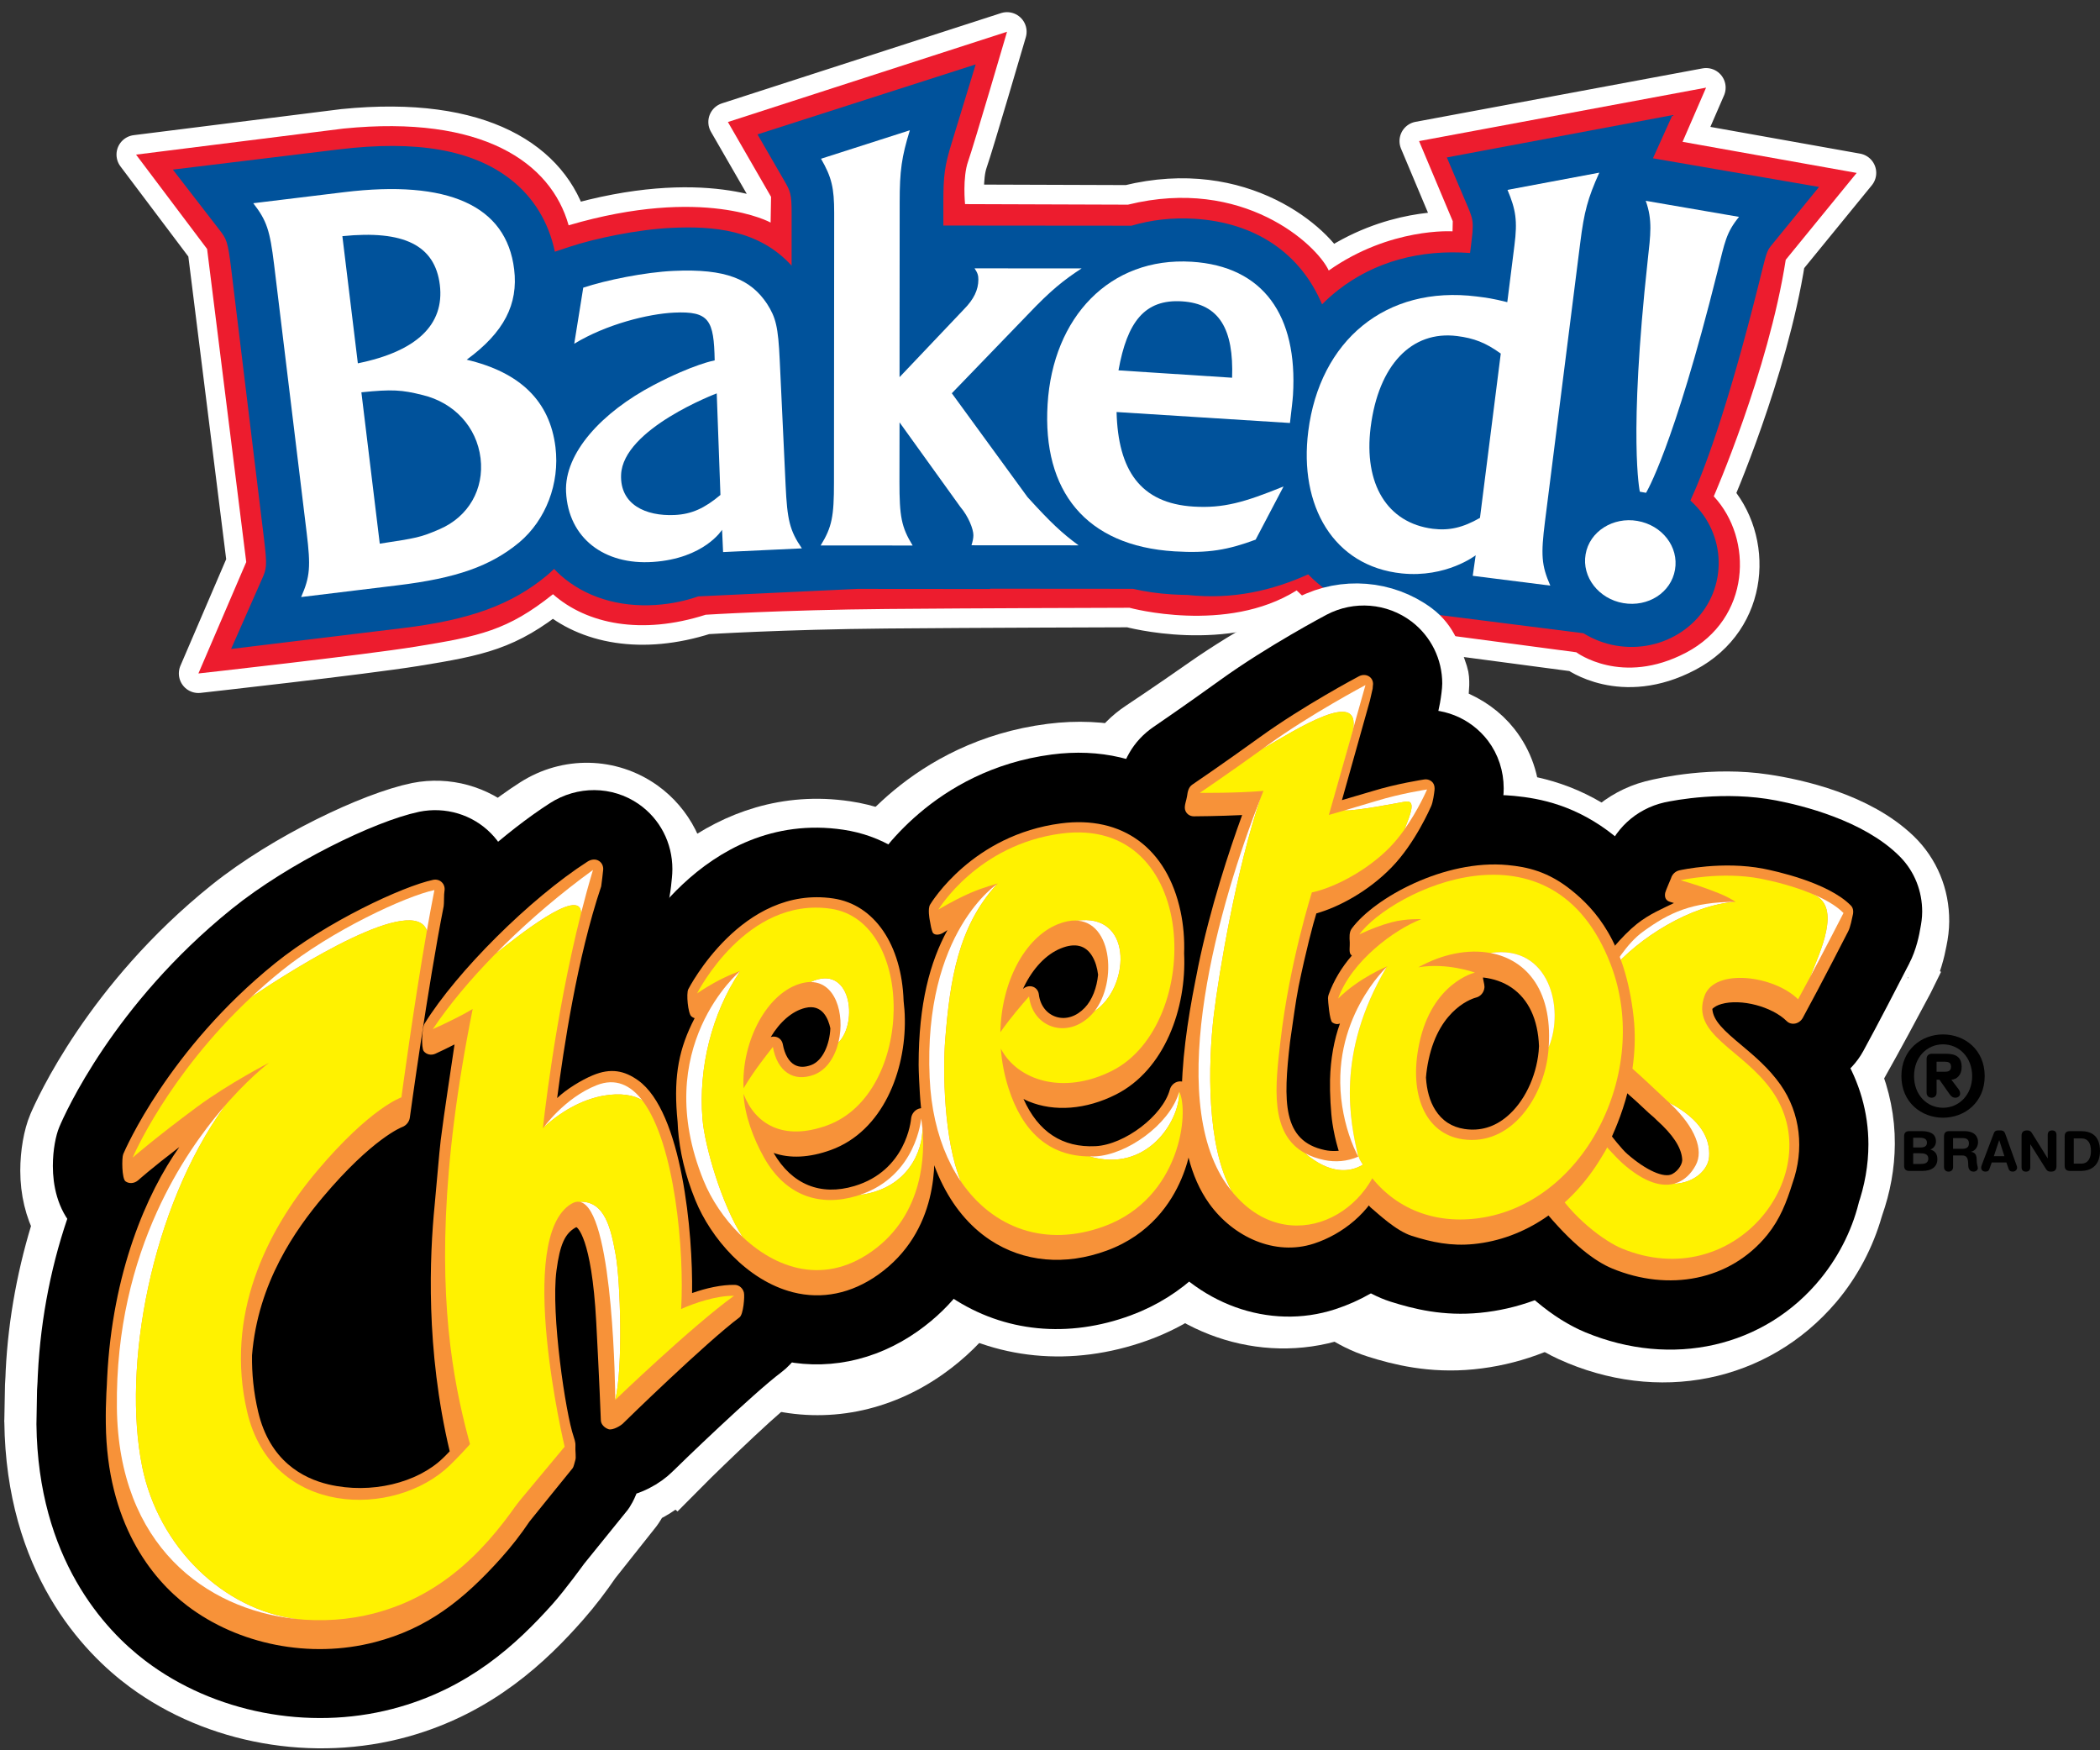 <?xml version="1.0" encoding="utf-8"?>
<!-- Generator: Adobe Illustrator 16.0.0, SVG Export Plug-In . SVG Version: 6.00 Build 0)  -->
<!DOCTYPE svg PUBLIC "-//W3C//DTD SVG 1.1//EN" "http://www.w3.org/Graphics/SVG/1.1/DTD/svg11.dtd">
<svg version="1.1" id="Layer_1" xmlns="http://www.w3.org/2000/svg" xmlns:xlink="http://www.w3.org/1999/xlink" x="0px" y="0px"
	 width="199.087px" height="165.917px" viewBox="48.3 20.772 199.087 165.917" enable-background="new 48.3 20.772 199.087 165.917"
	 xml:space="preserve">
<rect x="48.3" y="20.772" width="199.087" height="165.917" fill="#333333" stroke="none"/>
<g>
	<path fill="#FFFFFF" stroke="#FFFFFF" stroke-width="3.71" stroke-linejoin="round" d="M224.318,37.161l-16.506-2.948
		l2.229-5.135l-27.209,5.067l3.194,7.594l-0.021,0.96c0,0-5.9-0.396-11.736,3.714c-1.141-2.459-8.125-8.938-19.033-6.243
		l-15.447-0.052c0,0-0.253-2.515,0.293-4.059c0.546-1.543,3.688-12.279,3.688-12.279l-26.463,8.556l4.091,7.091l-0.042,2.439
		c0,0-6.295-3.51-19.149,0.26c-1.667-5.945-8.166-10.492-21.346-9.169l-19.662,2.468l6.735,8.942l3.711,29.678l-4.535,10.56
		c0,0,15.635-1.739,20.596-2.542c6.062-0.982,8.726-1.539,13.019-4.97c3.215,2.837,8.397,3.891,14.474,1.946
		c0,0,7.262-0.46,17.175-0.547c8.302-0.076,23.008-0.115,23.008-0.115s9.194,2.527,15.843-1.644
		c5.889,5.794,11.453,4.488,13.672,4.157l12.84,1.706c0,0,4.304,3.246,10.414,0.032c6.119-3.22,6.396-10.754,2.621-14.813
		c0,0,5.162-11.808,6.822-22.421L224.318,37.161z"/>
	<g>
		<path fill="#ED1C2E" d="M80.862,32.959c13.18-1.323,19.68,3.224,21.346,9.169c12.854-3.77,19.149-0.26,19.149-0.26l0.042-2.439
			l-4.091-7.091l26.463-8.556c0,0-3.144,10.736-3.688,12.279c-0.546,1.544-0.293,4.059-0.293,4.059l15.447,0.052
			c10.908-2.695,17.894,3.784,19.033,6.243c5.836-4.11,11.736-3.714,11.736-3.714l0.021-0.96l-3.194-7.594l27.209-5.067
			l-2.229,5.135l16.506,2.948l-6.725,8.235c-1.66,10.614-6.822,22.421-6.822,22.421c3.775,4.059,3.498,11.593-2.621,14.813
			c-6.11,3.214-10.414-0.032-10.414-0.032l-12.84-1.706c-2.219,0.331-7.783,1.637-13.672-4.157
			c-6.647,4.171-15.843,1.644-15.843,1.644s-14.706,0.039-23.008,0.115c-9.913,0.086-17.176,0.547-17.176,0.547
			c-6.075,1.945-11.258,0.891-14.473-1.946c-4.293,3.431-6.957,3.988-13.019,4.97c-4.96,0.803-20.596,2.542-20.596,2.542
			l4.535-10.56l-3.711-29.678l-6.735-8.942L80.862,32.959z"/>
		<g>
			<path fill="#00529B" d="M205.006,35.776l1.846-4.092l-7.688,1.442l-13.699,2.57l1.986,4.674c0.325,0.768,0.471,1.161,0.471,1.841
				c0,0.335-0.029,0.747-0.104,1.311c0,0-0.062,0.53-0.151,1.231c-4.732-0.352-9.031,0.814-12.47,3.483
				c-0.549,0.426-1.071,0.891-1.561,1.383c-2.035-4.806-6.26-7.754-12.119-8.113c-2.098-0.126-4.086,0.11-5.954,0.66
				c-7.468-0.005-16.963-0.015-17.831-0.015c0-0.494,0-2.173,0-2.173c0.002-2.593,0.125-3.487,0.783-5.633l2.283-7.469l-7.437,2.385
				l-13.248,4.25l2.537,4.386c0.578,0.996,0.7,1.271,0.698,3.082c0,0-0.002,2.042-0.002,4.971
				c-3.129-3.435-7.474-3.765-11.403-3.579c-3.237,0.152-7.302,1.015-9.634,1.789l-1.407,0.471c-0.588-2.803-2.015-5.15-4.173-6.839
				c-3.601-2.821-8.931-3.755-16.303-2.86l-15.74,1.915l4.396,5.686c0.686,0.888,0.812,1.049,1.143,3.784l3.093,25.446
				c0.333,2.734,0.251,2.917-0.207,3.951l-2.903,6.572l16.27-1.978c6.364-0.771,10.32-2.215,13.663-4.984
				c0.236-0.201,0.467-0.412,0.69-0.629c0.189,0.201,0.38,0.401,0.593,0.587c2.312,2.06,5.52,3.068,9.041,2.832
				c1.562-0.104,2.882-0.413,4.03-0.812c0.92-0.043,10.652-0.499,15.103-0.711l12.577,0.011l-0.019-0.029
				c1.361,0.001,8.093,0.006,13.554,0.011c1.16,0.271,2.391,0.448,3.688,0.528c0.508,0.031,0.99,0.046,1.462,0.054
				c4.378,0.467,8.075-0.437,11.46-1.95c2.195,2.26,5.097,3.627,8.455,3.974c1.439,0.15,2.742,0.062,3.922-0.131
				c0.847,0.111,8.939,1.133,13.718,1.737c0.936,0.576,1.979,0.983,3.082,1.172c4.551,0.781,8.873-2.132,9.625-6.497
				c0.356-2.062-0.121-4.15-1.341-5.883c-0.358-0.505-0.774-0.962-1.227-1.372c1.121-2.408,3.414-8.239,6.521-20.695
				c0,0.002,0.209-0.85,0.209-0.85c0.528-2.125,0.562-2.174,1.045-2.759l4.422-5.42L205.006,35.776z"/>
			<g>
				<g>
					<path fill="#FFFFFF" d="M82.225,55.21l-1.467-12.053c5.834-0.594,8.782,0.869,9.24,4.624
						C90.451,51.537,87.811,54.076,82.225,55.21z M72.311,40.035c1.29,1.662,1.577,2.593,1.971,5.792l3.091,25.446
						c0.389,3.194,0.324,4.169-0.525,6.092l9.139-1.111c5.58-0.677,8.816-1.811,11.55-4.077c2.515-2.126,3.84-5.583,3.425-9.006
						c-0.531-4.371-3.333-7.103-8.418-8.303c3.543-2.593,4.899-5.258,4.5-8.567c-0.734-6.056-6.271-8.511-16.128-7.313
						L72.311,40.035z M84.303,72.306L82.56,57.958c2.914-0.297,3.822-0.238,5.812,0.26c2.98,0.72,5.125,3.017,5.486,5.988
						c0.354,2.917-1.134,5.542-3.882,6.726C88.147,71.726,87.793,71.769,84.303,72.306z"/>
					<path fill="#FFFFFF" d="M116.249,58.06l0.351,9.627c-1.498,1.258-2.729,1.827-4.341,1.9c-2.748,0.13-5.188-0.99-5.078-3.812
						C107.354,61.408,116.249,58.06,116.249,58.06z M116.851,73.102l7.469-0.351c-1.158-1.696-1.388-2.706-1.541-5.976
						l-0.557-11.845c-0.148-3.212-0.369-4.05-1.209-5.371c-1.544-2.301-3.858-3.345-8.874-3.109
						c-2.689,0.125-6.365,0.865-8.544,1.588l-0.854,5.315c3.023-1.84,7.014-2.835,9.463-2.949c3.346-0.158,3.776,0.714,3.851,4.527
						c0,0-2.011,0.358-5.787,2.34c-4.924,2.581-8.473,6.455-8.304,10.121c0.21,4.402,3.637,6.954,8.229,6.646
						c4.878-0.325,6.563-3.048,6.563-3.048L116.851,73.102z"/>
					<path fill="#FFFFFF" d="M165.107,56.576l-10.771-0.699c0.822-4.587,2.478-6.757,6.006-6.542
						C163.921,49.557,165.266,52.003,165.107,56.576z M170.592,60.866c0.133-1.182,0.252-2.078,0.287-2.644
						c0.461-7.55-2.812-12.223-9.612-12.64c-7.761-0.473-13.155,5.275-13.651,13.502c-0.508,8.23,3.619,13.434,12.029,13.95
						c3.228,0.198,5.064-0.139,7.693-1.11l2.649-5.043c-3.743,1.523-5.72,2.077-8.523,1.91c-5.074-0.311-7.165-3.469-7.309-8.964
						L170.592,60.866z"/>
					<path fill="#FFFFFF" d="M190.578,54.287l-1.972,15.574c-1.625,0.932-2.924,1.223-4.469,1.033
						c-4.33-0.551-6.572-4.25-5.895-9.627c0.743-5.881,3.873-9.188,8.2-8.641C188.043,52.832,189.146,53.251,190.578,54.287z
						 M187.92,75.352l7.354,0.929c-0.842-1.929-0.905-2.903-0.502-6.098l3.338-26.386c0.371-2.968,0.718-4.236,1.808-6.659
						l-8.703,1.632c0.785,1.864,0.961,2.911,0.658,5.264l-0.677,5.379c-1.405-0.35-1.938-0.416-2.887-0.537
						c-8.666-1.092-14.899,4.206-15.981,12.778c-0.898,7.057,2.387,12.8,8.866,13.471c4.224,0.437,7.005-1.719,7.005-1.719
						L187.92,75.352z"/>
					<path fill="#FFFFFF" d="M202.186,77.938c-2.299-0.394-3.942-2.455-3.565-4.625c0.366-2.171,2.608-3.563,4.905-3.164
						c2.354,0.405,3.945,2.455,3.57,4.626C206.725,76.946,204.539,78.344,202.186,77.938z M203.762,67.381
						c0,0-1.102-5.011,0.752-21.987c0.258-2.354,0.467-3.758-0.193-5.587l8.845,1.521c-1.23,1.506-1.342,2.38-2.049,5.204
						c-4.193,16.803-6.767,20.952-6.767,20.952L203.762,67.381z"/>
				</g>
				<path fill="#FFFFFF" d="M133.571,66.449c-0.002,3.269,0.18,4.285,1.251,6.031l-8.721-0.006c1.078-1.747,1.262-2.761,1.262-5.978
					l0.02-25.544c0-2.367-0.236-3.383-1.248-5.133l8.422-2.7c-0.782,2.538-0.965,3.833-0.965,6.824l-0.012,16.578l6.096-6.423
					c0.953-0.96,1.373-1.861,1.376-2.82c0-0.393-0.059-0.619-0.36-1.07l10.15,0.006c-1.73,1.126-2.925,2.085-5.072,4.341
					l-7.235,7.493l7.18,9.846c2.207,2.424,3.227,3.383,4.836,4.569l-10.152-0.006c0.123-0.395,0.181-0.676,0.181-0.958
					c0.002-0.567-0.464-1.771-1.234-2.674l-5.766-8.018L133.571,66.449z"/>
			</g>
		</g>
	</g>
</g>
<g>
	<g>
		<g>
			<g>
				<g>
					<path fill="#FFFFFF" stroke="#FFFFFF" stroke-width="5.162" d="M204.945,97.328l-0.028,0.008
						c-2.894,0.758-5.252,2.885-6.354,5.62l-0.022-0.007l-0.072,0.169c0-0.002-0.053,0.149-0.135,0.346
						c-0.17,0.122-0.4,0.297-0.4,0.297c-1.959,1.619-4.524,4.561-5.658,7.057c-0.852,1.881-1.319,4.099-1.356,6.414
						c-0.029,2.162,0.317,4.312,1.01,6.33c-0.041,0.066-0.1,0.141-0.145,0.207c-0.229,0.361-0.455,0.699-0.732,1.049
						c-0.113,0.099-0.506,0.426-0.506,0.426l-1.334,1.168l-0.066,0.066c-1.08,1.06-2.895,3.36-2.955,6.91l0.021,0.793
						c0.098,2.256,1.16,4.1,2.031,5.241c2.977,3.894,5.887,6.464,8.899,7.838c8.367,3.812,17.549,2.009,23.281-4.745
						c1.783-2.115,3.065-4.578,3.801-7.166c0.017-0.031,0.023-0.066,0.035-0.099l0,0c0,0,0.021-0.069,0.029-0.099
						c0.686-1.944,1.055-3.945,1.065-5.95c0.017-2.237-0.44-4.45-1.301-6.536c0.23-0.307,0.445-0.626,0.635-0.961
						c1.4-2.469,3.314-6.042,4.33-7.956c-0.002,0.007,0.047-0.092,0.047-0.092l-0.004-0.003c0.726-1.353,1.076-2.838,1.23-3.676
						c0.143-0.685,0.217-1.303,0.219-1.886c0.016-2.381-0.902-4.585-2.572-6.202c-3.533-3.396-9.26-4.687-12.33-5.149
						C210.768,96.006,206.217,97.007,204.945,97.328z"/>
					<path fill="#FFFFFF" stroke="#FFFFFF" stroke-width="5.162" d="M106.519,112.118l-0.004,0.007
						c-0.63,1.253-0.977,2.894-0.977,4.612c0,0.48,0.045,0.986,0.114,1.509c-0.762,2.292-1.146,4.623-1.146,7.251l0.103,2.577
						l0.004-0.001c0,0,0.046,0.498,0.055,0.598c0.006,0.105,0.037,0.648,0.037,0.648c0.225,3.007,0.964,6.059,2.188,9.076
						c2.022,4.975,7.07,11.471,14.637,13.397c5.028,1.284,10.246,0.263,14.69-2.876c7.577-5.357,8.706-13.328,8.706-17.602
						c0-0.873-0.046-1.711-0.141-2.567l0.021,0.246c-0.077-1.709-0.288-2.862-0.354-3.175c-0.345-1.705-1.2-3.228-2.377-4.469
						c0.091-0.843,0.143-1.678,0.143-2.5l-0.002-0.485l-0.008-0.093l-0.125-1.797l0.008,0.115
						c-0.349-9.346-5.674-16.143-13.573-17.312C117.131,97.585,109.333,106.553,106.519,112.118z"/>
					<path fill="#FFFFFF" stroke="#FFFFFF" stroke-width="5.162" d="M147.949,91.944c-11.83,1.501-17.479,10.09-18.085,11.065
						c-0.868,1.406-1.305,3.012-1.305,4.78c0,0.724,0.072,1.435,0.225,2.179l0.016,0.078c0,0,0.144,0.572,0.239,0.95
						c-0.933,3.114-1.412,6.505-1.412,10.362v0.069l0.125,2.998c0.54,8.531,4.149,15.354,10.163,19.209
						c5.36,3.435,11.844,4.068,18.251,1.783c5.273-1.882,9.409-5.709,11.632-10.776c1.096-2.492,1.703-5.279,1.703-7.845
						c0,0-0.023-0.68-0.025-0.726c0.004-0.159,0.015-0.562,0.015-0.562c0-2.182-0.423-4.12-1.246-5.761
						c-0.129-0.256-0.312-0.49-0.47-0.73c0.634-2.138,0.955-4.379,0.955-6.696c0,0-0.014-0.646-0.018-0.845
						c0.004-0.14,0.012-0.558,0.012-0.558c0-1.651-0.178-3.282-0.524-4.851C166.053,96.356,157.914,90.679,147.949,91.944z"/>
					<path fill="#FFFFFF" stroke="#FFFFFF" stroke-width="5.162" d="M172.547,79.688c-0.107,0.054-5.576,2.866-10.062,6.013
						c-3.26,2.287-5.992,4.098-6.018,4.112c-2.119,1.408-3.438,3.493-3.947,6.025l-0.028-0.007l-0.026,0.086
						c-0.12,0.457-0.386,1.438-0.386,2.688c0,0.695,0.084,1.386,0.242,2.052c0.436,1.736,1.389,3.275,2.697,4.456
						c-0.604,2.1-1.144,4.147-1.546,6.058l0.027-0.018c-0.023,0.088-0.056,0.162-0.072,0.257l-0.084,0.419
						c0.004-0.018-0.133,0.633-0.133,0.633c-0.606,2.985-1.41,7.448-1.41,11.92c0,5.826,1.373,10.646,4.09,14.32
						c4.498,6.096,12.127,8.727,18.984,6.549c4.957-1.566,9.041-5.077,11.084-9.441c0.09-0.17,0.182-0.35,0.182-0.35l-0.008-0.002
						c0.002-0.006,0.006-0.009,0.01-0.016c0.822-1.659,1.185-3.301,1.396-4.344c-0.004,0.02,0.08-0.394,0.08-0.394l-0.015-0.002
						c0.271-0.962,0.433-1.925,0.433-2.868c0-2.795-1.17-5.271-3.295-6.965c-1.759-1.395-3.949-2.021-6.142-1.879l0.004-0.012
						c-0.006,0.039,0.383-2.351,0.474-2.881c0.014-0.07,0.268-1.162,0.522-2.233c2.15-1.162,4.172-2.632,5.805-4.263
						c2.785-2.789,4.593-6.357,5.24-7.764c-0.01,0.021,0.019-0.035,0.019-0.035c0.504-1.103,0.828-2.404,0.996-3.9l0.053-0.995
						c0-2.002-0.646-3.882-1.867-5.439c-1.014-1.291-2.367-2.217-3.863-2.805c0.002-0.008-1.334-0.457-1.334-0.457
						s0.592-2.52,0.263-3.502c-0.566-1.669-0.945-3.116-2.437-4.225C179.625,78.374,175.732,78.063,172.547,79.688z"/>
					<path fill="#FFFFFF" stroke="#FFFFFF" stroke-width="5.162" d="M99.003,97.105c-1.101,0.704-2.265,1.543-3.464,2.487
						c-2.083-1.812-4.874-2.613-7.649-2.071c-4.229,0.864-12.42,4.742-17.917,9.152c-11.234,9.014-15.917,19.54-16.415,20.711
						c-0.466,1.09-0.755,2.758-0.755,4.35l0,0c0,1.906,0.43,3.613,1.194,5.078c-1.438,4.467-2.348,9.261-2.579,14.013
						c-0.002,0.046-0.017,0.46-0.021,0.544c-0.009,0.178-0.045,0.79-0.045,0.79c-0.002,0.043-0.06,3.241-0.06,3.241l-0.003,0.054
						l0.003,0.051c0.152,13.238,6.856,20.155,10.827,23.085c6.695,4.954,15.958,6.592,24.162,4.311
						c7.393-2.053,12.099-6.584,15.368-10.301c1.063-1.209,2.034-2.488,2.922-3.789c0.062-0.078,3.896-4.91,3.896-4.91l0.027-0.036
						c0.113-0.151,0.386-0.556,0.686-1.16c1.203-0.54,2.292-1.304,3.164-2.207l0.026,0.022c0.886-0.902,7.125-7.03,9.393-8.773
						c2.325-1.786,3.605-4.738,3.609-8.318c0.002-1.146-0.125-2.013-0.195-2.308c-0.598-2.711-2.409-4.92-4.806-6.083
						c-0.977-8.798-3.558-14.817-7.738-17.848c-0.685-0.494-1.402-0.887-2.134-1.228c0.568-2.688,1.18-5.032,1.831-6.978
						c0.391-1.164,0.543-2.905,0.591-3.602l0.007-0.074l-0.003,0.015l0.015-0.501c0.001-2.997-1.426-5.803-3.829-7.513
						C106.098,95.177,102.137,95.1,99.003,97.105z"/>
					<path fill="#FFFFFF" stroke="#FFFFFF" stroke-width="5.162" d="M169.055,105.729c-1.115,1.502-1.707,3.25-1.816,5.18
						c-0.588,1.021-1.106,2.049-1.473,3.078l-0.1,0.281l-0.066,0.364l-0.373,2.05l-0.008,0.514c0,1.357,0.215,2.586,0.529,3.742
						c-0.185,1.148-0.312,2.299-0.342,3.443c0,0.002-0.011,0.665-0.011,0.665c0,1.625,0.138,3.627,0.332,4.87
						c0.744,4.766,2.699,8.955,5.648,12.109c0.006,0.002,0.309,0.326,0.309,0.326l0.705,0.604c1.789,1.562,3.812,3.132,6.344,3.938
						c2.24,0.711,5.289,1.477,9.035,1.106c7.332-0.722,13.908-5.063,18.033-11.911c-0.01,0.023,0.068-0.104,0.068-0.104l0.061-0.102
						l0.953-1.805l-0.039,0.015c0.096-0.166,0.189-0.336,0.283-0.534c0.781-1.734,2.969-6.596,2.969-12.807
						c0-0.928-0.053-1.886-0.156-2.865c-0.842-7.508-3.715-13.137-8.787-17.207c-3.954-3.171-7.756-3.864-10.272-4.106
						C182.205,95.754,172.797,100.686,169.055,105.729z"/>
				</g>
				<g>
					<path stroke="#000000" stroke-width="3.441" d="M206.471,98.51c-2.115,0.478-3.768,2.028-4.389,4.06
						c0.055-0.174,0.115-0.361,0.115-0.361l-0.076,0.183c-0.25,0.582-0.412,0.977-0.525,1.324c-0.393,0.252-0.787,0.525-1.176,0.842
						c-1.783,1.424-4.188,4.143-5.125,6.229c-0.717,1.589-1.084,3.503-1.084,5.509c0,2.521,0.6,5.183,1.815,7.538
						c-0.573,0.537-0.946,1.102-1.336,1.7c-0.313,0.491-0.672,1.048-1.186,1.661c-0.131,0.158-0.584,0.523-0.883,0.769l-1.402,1.215
						c-0.799,0.779-2.078,2.421-2.078,4.933c0,0.189,0.006,0.386,0.019,0.587c0.098,1.528,0.907,2.813,1.559,3.618
						c3.004,3.676,5.801,6.021,8.549,7.158c7.541,3.118,15.521,1.305,20.326-4.621c1.654-2.05,2.812-4.438,3.353-6.916l-0.166,0.588
						c0.62-1.75,0.93-3.534,0.93-5.291c0-2.688-0.76-5.291-2.17-7.611c0.771-0.521,1.436-1.209,1.896-2.053
						c1.396-2.551,3.299-6.236,4.312-8.209l0.053-0.103l-0.041,0.072c0.566-1.046,0.826-2.397,0.902-2.883
						c0.086-0.425,0.146-0.849,0.146-1.263c0-1.498-0.543-2.904-1.58-3.972c-3.031-3.093-8.592-4.438-10.846-4.874
						C211.814,97.454,207.324,98.327,206.471,98.51z"/>
					<path stroke="#000000" stroke-width="3.441" d="M109.205,112.349c-0.382,0.756-0.606,1.866-0.606,3.066
						c0,0.615,0.083,1.246,0.212,1.873c-0.875,2.265-1.277,4.529-1.277,7.168c0,0.729,0.029,1.486,0.089,2.277
						c0.003,0.002,0.045,0.457,0.067,0.724c0.011,0.192,0.036,0.664,0.036,0.664c0.203,2.715,0.875,5.478,1.995,8.226
						c1.756,4.321,6.096,9.956,12.545,11.596c4.104,1.046,8.384,0.197,12.055-2.395c6.339-4.484,7.394-11.156,7.394-15.089
						c0-0.933-0.06-1.675-0.125-2.233c-0.062-1.47-0.245-2.467-0.289-2.683c-0.342-1.688-1.396-3.058-2.789-3.849
						c0.269-1.379,0.406-2.764,0.406-4.104c0-0.108-0.001-0.22-0.002-0.329c0-0.002-0.086-1.254-0.13-1.857
						c-0.286-7.75-4.511-13.351-10.793-14.283C115.965,99.333,109.5,111.765,109.205,112.349z"/>
					<path stroke="#000000" stroke-width="3.441" d="M148.227,93.997c-10.459,1.373-15.396,9.137-15.925,10.018
						c-0.626,1.053-0.81,2.193-0.81,3.168c0,0.631,0.078,1.18,0.161,1.604c0.023,0.1,0.424,1.76,0.453,1.882
						c-1.048,3.196-1.574,6.827-1.574,11.007l0.122,3.047c0.482,7.904,3.61,14.155,8.81,17.601c4.504,2.987,9.99,3.524,15.448,1.513
						c4.46-1.645,7.952-5,9.839-9.447c0.944-2.219,1.457-4.677,1.457-6.904c0-0.25-0.021-0.492-0.029-0.733
						c0.008-0.209,0.019-0.413,0.019-0.642c0-1.359-0.191-3.031-0.906-4.504c-0.32-0.657-0.791-1.197-1.317-1.672
						c0.936-2.404,1.44-5.088,1.44-7.908c0-0.299-0.013-0.599-0.021-0.897c0.006-0.201,0.008-0.399,0.008-0.601
						c0-1.498-0.151-2.975-0.452-4.389C163.136,97.664,156.572,92.9,148.227,93.997z"/>
					<path stroke="#000000" stroke-width="3.441" d="M174.877,80.557c-0.056,0.03-5.51,2.908-9.937,6.105
						c-3.43,2.475-6.287,4.416-6.309,4.432c-1.496,1.024-2.359,2.528-2.614,4.502c0.002-0.007,0.052-0.287,0.052-0.287l-0.024,0.089
						c-0.103,0.391-0.282,1.067-0.282,1.903c0,0.402,0.039,0.844,0.15,1.307c0.454,1.867,1.783,3.315,3.49,3.975
						c-0.805,2.641-1.637,5.691-2.273,8.818c0-0.004-0.085,0.438-0.126,0.658c-0.015,0.055-0.148,0.705-0.148,0.705
						c-0.729,3.701-1.378,7.842-1.378,11.903c0,4.722,0.876,9.33,3.518,13.002c3.678,5.13,9.854,7.368,15.358,5.567
						c4.303-1.397,7.83-4.569,9.42-8.485l-0.321,0.649c0.887-1.5,1.227-3.205,1.442-4.334l0.092-0.44c0,0-0.03,0.106-0.036,0.12
						c0.266-0.828,0.393-1.639,0.393-2.412c0-1.807-0.699-3.393-2.021-4.477c-1.717-1.405-4.047-1.584-6.077-0.467l-1.246,0.818
						c-0.213,0.152-0.576,0.406-0.884,0.602c-0.012-0.197-0.024-0.399-0.024-0.66c0-0.926,0.098-2.271,0.301-4.016
						c0.01-0.078,0.029-0.227,0.031-0.244c0.014-0.092,0.221-1.504,0.221-1.504s0.506-3.184,0.515-3.223
						c0.348-1.662,0.684-3.102,0.956-4.198c2.398-1.108,4.734-2.724,6.574-4.618c2.459-2.529,4.09-5.845,4.674-7.155l0.027-0.059
						c0.428-0.962,0.623-2.149,0.711-2.976c0.021-0.218,0.033-0.438,0.033-0.656c0-1.282-0.4-2.501-1.15-3.49
						c-1.276-1.665-3.354-2.493-5.436-2.166c-0.035,0.004-0.06,0.009-0.113,0.018c0.101-0.351,0.392-1.394,0.392-1.394
						c0.01-0.047,0.223-0.945,0.291-1.346c0.1-0.553,0.19-1.275,0.19-1.562c0-1.754-0.805-3.417-2.229-4.505
						C179.295,79.704,176.869,79.51,174.877,80.557z"/>
					<path stroke="#000000" stroke-width="3.441" d="M101.366,98.348c-2.039,1.31-4.23,3.036-6.376,4.939
						c-0.273-0.867-0.724-1.67-1.379-2.325c-1.34-1.357-3.299-1.947-5.217-1.56c-3.907,0.826-11.842,4.666-17.053,8.873
						c-10.893,8.795-15.362,18.873-15.834,19.994c-0.214,0.502-0.476,1.666-0.476,3.02c0,1.568,0.368,3.381,1.579,4.701
						c-1.687,4.667-2.748,9.861-3.005,15.183c0,0.009-0.025,0.567-0.025,0.567l0.009-0.092l-0.056,0.938
						c0,0.018-0.058,3.191-0.058,3.191c0.141,12.066,6.114,18.377,9.662,21.062c6.039,4.574,14.443,6.203,21.932,4.254
						c6.756-1.756,11.029-5.736,14.319-9.406c1.146-1.278,2.932-3.746,2.932-3.746l4.131-5.104c0,0,0.498-0.649,0.856-1.905
						c1.664-0.354,3.089-1.334,3.831-2.205l-0.246,0.27c0.662-0.662,7.639-7.415,10.414-9.498l0,0
						c1.989-1.49,2.346-4.068,2.346-5.73c0-0.918-0.108-1.556-0.113-1.572c-0.543-2.408-2.561-4.178-4.976-4.444
						c-0.46-6.101-2-15.004-6.969-18.545c-1.543-1.095-3.05-1.573-4.444-1.711c0.802-4.419,1.712-8.166,2.725-11.173
						c0.308-0.906,0.437-2.82,0.438-2.838c0.007-0.108,0.01-0.221,0.01-0.331c0-1.935-0.905-3.677-2.456-4.755
						C105.934,97.063,103.389,97.049,101.366,98.348z"/>
					<path stroke="#000000" stroke-width="3.441" d="M172.545,105.862c-1.01,1.359-1.178,2.759-1.178,3.728
						c0,0.167,0.01,0.288,0.016,0.427c-0.701,1.076-1.293,2.215-1.709,3.391c0-0.002,0-0.002,0,0c0,0.023-0.34,1.875-0.34,1.875
						c-0.004,0.057-0.004,0.115-0.004,0.171c0,1.157,0.147,2.481,0.61,3.684c-0.237,1.234-0.385,2.522-0.42,3.833
						c-0.004,0.186-0.008,0.381-0.008,0.586c0,1.456,0.119,3.329,0.295,4.444c0.65,4.17,2.33,7.803,4.857,10.504l0.178,0.187
						l0.572,0.494c1.457,1.269,3.182,2.674,5.235,3.328c2.093,0.663,4.646,1.295,7.812,0.983
						c6.373-0.627,12.117-4.449,15.758-10.487c-0.012,0.02,0.08-0.137,0.08-0.137l0.93-1.753c-0.002,0.006,0.142-0.306,0.142-0.306
						c0.826-1.845,3.352-7.453,2.598-14.226l0,0c-0.75-6.71-3.262-11.692-7.68-15.239c-3.256-2.613-6.31-3.203-8.609-3.425
						C184.277,97.221,175.812,101.463,172.545,105.862z"/>
				</g>
			</g>
		</g>
	</g>
</g>
<g>
	<g>
		<g>
			<g>
				<g>
					<path d="M228.815,128.493c0-0.383,0.196-0.502,0.505-0.502h1.14c0.631,0,1.375,0.14,1.375,0.974
						c0,0.318-0.169,0.623-0.521,0.765v0.011c0.393,0.104,0.655,0.385,0.655,0.905c0,0.791-0.642,1.114-1.386,1.114h-1.263
						c-0.309,0-0.505-0.12-0.505-0.503V128.493z M229.676,131.101h0.723c0.336,0,0.712-0.068,0.712-0.504
						c0-0.453-0.4-0.512-0.813-0.512h-0.62L229.676,131.101L229.676,131.101z M229.676,129.539h0.707c0.402,0,0.6-0.162,0.6-0.459
						c0-0.358-0.309-0.46-0.629-0.46h-0.678V129.539L229.676,129.539z"/>
					<path d="M232.599,128.493c0-0.383,0.198-0.502,0.503-0.502h1.425c1.022,0,1.298,0.56,1.298,1.047
						c0,0.406-0.243,0.811-0.651,0.904v0.013c0.438,0.062,0.521,0.382,0.521,0.764c0,0.435,0.111,0.599,0.111,0.776
						c0,0.197-0.2,0.334-0.404,0.334c-0.468,0-0.507-0.455-0.507-0.605c0-0.662-0.116-0.93-0.592-0.93h-0.845v1.105
						c0,0.257-0.166,0.43-0.433,0.43c-0.256,0-0.427-0.173-0.427-0.43L232.599,128.493L232.599,128.493z M233.457,129.665h0.86
						c0.321,0,0.644-0.082,0.644-0.507c0-0.402-0.247-0.509-0.618-0.509h-0.886V129.665z"/>
					<path d="M237.323,128.185c0.065-0.193,0.204-0.264,0.411-0.264h0.208c0.194,0,0.367,0.049,0.458,0.314l1.037,2.885
						c0.035,0.084,0.09,0.236,0.09,0.329c0,0.211-0.184,0.378-0.407,0.378c-0.188,0-0.323-0.068-0.39-0.235l-0.219-0.63h-1.386
						l-0.229,0.63c-0.052,0.167-0.173,0.235-0.376,0.235c-0.235,0-0.398-0.149-0.398-0.378c0-0.093,0.054-0.245,0.087-0.329
						L237.323,128.185z M237.838,128.854h-0.011l-0.506,1.512h1.003L237.838,128.854z"/>
					<path d="M239.951,128.425c0-0.355,0.174-0.504,0.541-0.504c0.182,0,0.341,0.07,0.426,0.227l1.508,2.422h0.005v-2.232
						c0-0.279,0.157-0.416,0.415-0.416c0.26,0,0.414,0.137,0.414,0.416v2.957c0,0.342-0.146,0.534-0.506,0.534
						c-0.273,0-0.356-0.06-0.477-0.229l-1.486-2.355h-0.013v2.17c0,0.277-0.159,0.415-0.416,0.415c-0.252,0-0.411-0.138-0.411-0.415
						V128.425z"/>
					<path d="M244.037,128.493c0-0.383,0.198-0.502,0.511-0.502h1.041c0.939,0,1.798,0.408,1.798,1.883
						c0,1.195-0.664,1.886-1.811,1.886h-1.028c-0.312,0-0.511-0.12-0.511-0.503V128.493z M244.898,131.069h0.723
						c0.688,0,0.908-0.613,0.908-1.195c0-0.742-0.28-1.193-0.911-1.193h-0.72V131.069z"/>
					<path d="M229.758,122.771c0-1.781,1.213-3.008,2.748-3.008c1.516,0,2.761,1.227,2.761,3.008c0,1.778-1.245,3.004-2.761,3.004
						C230.971,125.774,229.758,124.549,229.758,122.771z M228.559,122.771c0,2.504,1.908,3.947,3.947,3.947
						c2.047,0,3.95-1.443,3.95-3.947c0-2.502-1.903-3.948-3.95-3.948C230.467,118.822,228.559,120.269,228.559,122.771z
						 M230.948,124.34c0,0.325,0.219,0.482,0.479,0.482c0.256,0,0.468-0.157,0.468-0.482v-1.224h0.27l0.963,1.371
						c0.17,0.242,0.327,0.336,0.544,0.336c0.268,0,0.453-0.188,0.453-0.368c0-0.134-0.02-0.261-0.132-0.419l-0.695-0.919
						c0.493-0.031,0.974-0.418,0.974-1.195c0-0.981-0.575-1.267-1.517-1.267h-1.326c-0.246,0-0.479,0.158-0.479,0.472
						L230.948,124.34L230.948,124.34z M231.894,121.411h0.807c0.299,0,0.564,0.081,0.564,0.469c0,0.398-0.267,0.48-0.564,0.48
						h-0.807V121.411z"/>
				</g>
			</g>
		</g>
	</g>
</g>
<g>
	<g>
		<g>
			<path fill="#F79239" d="M202.522,124.362c1.278,1.097,1.945,1.822,2.557,2.311l0.307,0.296c1.495,1.345,2.279,2.525,2.385,3.607
				c0.088,0.45-0.321,1.157-0.94,1.483c-0.772,0.405-2.456-0.336-4.239-1.887c-0.569-0.488-1.483-1.686-2.09-2.457
				c-0.312-0.392-0.782-0.663-1.146-0.337c-0.332,0.298-1.04,1.408-2.254,2.853c-0.722,0.865-1.649,1.688-2.476,2.438
				c-0.93,0.848-0.659,1.484-0.604,1.716c0.017,0.228,0.321,0.697,0.473,0.877c2.841,3.487,5.044,5.085,6.646,5.749
				c5.345,2.213,11.175,1.166,14.71-3.193c1.206-1.5,1.81-3.066,2.385-4.899c1.128-3.176,0.768-6.616-1.144-9.338
				c-1.097-1.552-2.465-2.707-3.68-3.726c-1.673-1.395-2.699-2.32-2.778-3.451c0.197-0.197,0.483-0.352,0.86-0.461
				c1.852-0.534,4.798,0.236,6.197,1.623c0.205,0.203,0.506,0.285,0.803,0.225c0.299-0.061,0.561-0.259,0.715-0.534
				c1.715-3.135,4.28-8.155,4.308-8.206c0.209-0.39,0.389-1.344,0.392-1.357c0.114-0.395,0.137-0.807-0.138-1.084
				c-2.168-2.215-7.285-3.297-8.284-3.493c-3.879-0.752-7.813,0.118-7.979,0.154c-0.377,0.085-0.682,0.38-0.788,0.748
				c-0.01,0.053-0.512,1.174-0.555,1.385c-0.08,0.442,0.067,0.746,0.477,0.86c0.008,0,0.144,0.04,0.354,0.106
				c-1.02,0.5-2.342,1.042-3.527,1.992c-1.341,1.07-3.196,3.236-3.734,4.436C198.448,115.644,198.987,121.537,202.522,124.362z"/>
			<path fill="#F79239" d="M136.562,126.519c-0.093-0.471-0.517-0.766-0.991-0.695c-0.473,0.066-0.853,0.488-0.895,0.98
				c-0.019,0.199-0.473,4.928-5.378,6.391c-3.215,0.962-5.929-0.153-7.659-3.139c1.526,0.538,3.373,0.467,5.427-0.277
				c4.956-1.795,7.098-7.53,7.016-12.42c-0.006-0.586-0.051-1.15-0.116-1.697c-0.177-5.346-2.771-9.152-6.668-9.727
				c-8.654-1.285-13.698,8.51-13.747,8.607c-0.206,0.409-0.026,2.286,0.286,2.566c0.095,0.084,0.202,0.141,0.317,0.175
				c-1.484,2.858-1.963,5.385-1.68,9.103c0.015,0.246,0.039,0.494,0.066,0.745c0.01,0.218,0.021,0.437,0.036,0.663
				c0.154,2.048,0.653,4.305,1.647,6.741c1.439,3.537,4.86,7.608,9.252,8.728c2.747,0.698,5.535,0.131,8.062-1.656
				c5.798-4.102,5.5-10.856,5.233-13.01C136.73,127.416,136.583,126.624,136.562,126.519z M124.645,116.308L124.645,116.308
				c1.624-0.392,2.187,1.041,2.376,1.937c-0.069,1.522-0.708,3.058-1.809,3.478c-0.613,0.229-1.144,0.226-1.58-0.017
				c-0.553-0.304-0.948-1.001-1.12-1.955c-0.069-0.364-0.334-0.64-0.688-0.705c-0.152-0.03-0.308-0.019-0.456,0.029
				C122.227,117.651,123.375,116.615,124.645,116.308z M160.946,123.747c-0.169-0.344-0.535-0.53-0.925-0.458
				c-0.383,0.065-0.711,0.372-0.817,0.767c-0.668,2.465-4.285,5.219-7.036,5.359c-3.146,0.156-5.44-1.346-6.839-4.479
				c0.157,0.084,0.316,0.164,0.479,0.23c2.445,1.018,5.461,0.78,8.284-0.646c4.61-2.326,6.714-8.166,6.466-13.377
				c0.049-1.367-0.07-2.716-0.337-3.979c-1.279-5.992-5.521-9.109-11.347-8.344c-8.351,1.094-12.242,7.438-12.402,7.705
				c-0.229,0.388-0.045,1.369-0.041,1.395c0.115,0.669,0.156,0.879,0.271,1.199c0.115,0.307,0.597,0.314,0.972,0.095
				c0.167-0.099,0.287-0.188,0.445-0.278c-1.658,3.029-2.73,6.982-2.73,12.758c0,0.639,0.07,1.985,0.117,2.75
				c0.377,6.182,2.701,11.238,6.652,13.86c3.179,2.108,7.122,2.466,11.094,1c4.082-1.505,6.091-4.526,7.048-6.788
				c0.9-2.111,1.177-4.224,1.044-5.758C161.424,125.469,161.266,124.397,160.946,123.747z M145.352,114.353
				c0.876-1.808,2.12-3.117,3.504-3.681c1.366-0.56,2.379-0.304,3.002,0.755c0.292,0.491,0.468,1.096,0.544,1.739
				c-0.115,1.206-0.548,2.384-1.258,3.125c-0.785,0.824-1.76,1.147-2.67,0.881c-0.918-0.267-1.564-1.086-1.687-2.14
				c-0.043-0.368-0.286-0.657-0.625-0.748c-0.304-0.078-0.636,0.009-0.877,0.23C145.308,114.46,145.329,114.406,145.352,114.353z
				 M180.342,129.312c0.37-1.181,0.104-2.121-0.743-1.654c-0.68,0.371-2.291,1.799-3.691,2.091c-0.665,0.134-1.32,0.183-2.013,0.035
				c-4.031-0.854-3.949-4.603-3.299-10.228l0.045-0.32c0.266-1.786,0.46-3.362,0.774-4.983c0.665-3.22,1.376-5.958,1.68-6.901
				c2.115-0.596,4.915-2.082,7.13-4.361c2.236-2.294,3.687-5.659,3.752-5.8c0.181-0.399,0.287-1.226,0.32-1.522
				c0.024-0.249-0.004-0.501-0.15-0.693c-0.192-0.249-0.508-0.371-0.833-0.319c-0.104,0.015-2.584,0.391-4.938,1.115
				c0,0-1.546,0.455-2.854,0.842c0.917-3.25,2.651-9.437,2.651-9.437c0.006-0.025,0.258-1.125,0.258-1.125
				c0.012-0.024,0.014-0.251,0.021-0.275c0.065-0.332-0.05-0.655-0.306-0.849c-0.28-0.212-0.669-0.233-1.005-0.058
				c-0.215,0.111-5.29,2.811-9.351,5.74c-3.465,2.503-6.426,4.517-6.455,4.534c-0.347,0.238-0.438,0.628-0.498,1.095
				c-0.045,0.361-0.283,0.893-0.193,1.267c0.092,0.379,0.421,0.639,0.826,0.644c0.115,0.001,2.402-0.014,4.59-0.12
				c-1.201,3.292-3.033,8.819-4.171,14.366c-0.046,0.217-0.087,0.437-0.126,0.655c-0.047,0.222-0.092,0.449-0.135,0.671
				c-1.523,7.692-2.353,16.034,1.313,21.141c2.269,3.162,6.233,4.992,9.917,3.789c2.726-0.885,5.325-2.979,6.437-5.702
				C179.947,131.842,180.141,129.949,180.342,129.312z M118.414,145.636c-3.232,2.426-10.883,9.887-10.953,9.965
				c-0.271,0.321-1.088,0.76-1.456,0.646c-0.371-0.115-0.739-0.454-0.743-0.86c0.004-0.043-0.167-4.241-0.436-9.292
				c-0.437-8.175-1.861-9.001-1.875-9.001c-0.009,0-0.043,0.009-0.101,0.041c-0.981,0.571-1.464,1.562-1.795,4.078
				c-0.54,4.076,0.871,13.565,1.63,15.74c0.038,0.103,0.184,0.54,0.168,0.808c-0.032,0.604,0.088,1.131-0.015,1.43
				c-0.07,0.197-0.126,0.582-0.259,0.761c0,0-4.028,4.965-4.079,5.041c-0.829,1.237-1.73,2.387-2.693,3.461
				c-0.001,0.003-0.006,0.008-0.012,0.016c-3.623,4.033-7.021,6.673-11.936,7.953c-6.188,1.609-12.957,0.229-17.783-3.427
				c-3.44-2.605-7.634-7.901-7.743-17.268c-0.014-0.982,0.005-1.941,0.051-2.875c0.014-0.287,0.031-0.572,0.048-0.854
				c0.01-0.19,0.014-0.382,0.024-0.571c0.486-10.033,3.746-17.55,6.846-21.928c-2.687,2.052-3.889,3.136-3.908,3.152
				c-0.353,0.304-0.846,0.348-1.193,0.099c-0.352-0.247-0.366-2.226-0.218-2.58c0.17-0.399,4.276-9.923,14.413-18.106
				c4.85-3.914,12.106-7.287,14.97-7.894c0.312-0.062,0.62,0.022,0.83,0.24c0.214,0.212,0.302,0.524,0.239,0.842
				c-0.055,0.258-0.027,1.202-0.073,1.425c-1.495,7.534-3.191,19.912-3.208,20.033c-0.053,0.398-0.347,0.751-0.724,0.891
				c-0.029,0.008-2.809,1.059-7.524,6.651c-2.563,3.048-6.163,8.095-6.713,14.992c-0.022,1.711,0.146,3.495,0.583,5.347
				c1.089,4.643,4.224,6.307,6.666,6.885c4.033,0.955,8.442-0.146,10.869-2.507c0.222-0.213,0.426-0.426,0.623-0.631
				c-2.304-9.715-1.9-18.539-1.429-23.317c0.143-1.41,0.438-5.084,0.575-6.16c0.344-2.76,0.959-6.637,1.312-9.09
				c-0.704,0.352-1.213,0.608-1.808,0.877c-0.399,0.184-0.85,0.086-1.109-0.234c-0.252-0.324-0.171-2.214,0.063-2.596
				c3.052-4.946,10.021-11.883,15.459-15.375c0.361-0.234,0.791-0.274,1.114-0.048c0.259,0.18,0.392,0.476,0.375,0.795
				c-0.004,0.084-0.167,1.519-0.191,1.6c-2.292,6.801-3.572,15.451-4.175,20.064c0.874-0.84,2.32-1.717,3.365-2.152
				c1.732-0.729,3.023-0.441,4.307,0.472c4.177,2.972,5.208,14.541,5.119,20.165c1.301-0.46,2.807-0.808,4.073-0.775
				c0.411,0.014,0.752,0.336,0.843,0.734C118.912,143.649,118.775,145.367,118.414,145.636z"/>
			<g>
				<g>
					<g>
						<path fill="#FFFFFF" d="M88.77,108.985c0.235-1.348,0.477-2.648,0.714-3.846c-2.687,0.566-9.748,3.827-14.52,7.676
							c-1.011,0.816-1.958,1.646-2.851,2.479C76.633,112.229,87.552,105.499,88.77,108.985z"/>
						<path fill="#FFFFFF" d="M61.781,159.806c-1.915-9.416,0.814-24.539,7.841-34.22c-0.188,0.214-0.381,0.44-0.576,0.672
							c0.146-0.177,0.29-0.346,0.432-0.511c-2.005,2.332-4.359,5.621-6.294,9.883c0.014-0.029,0.028-0.062,0.043-0.094
							c-0.015,0.031-0.029,0.064-0.043,0.094c-2.225,4.907-3.891,11.098-3.803,18.57c0.154,13.08,8.448,19.076,16.839,20.014
							c0.086,0.006,0.177,0.016,0.263,0.02C69.462,173.392,63.318,167.382,61.781,159.806z"/>
					</g>
					<g>
						<path fill="#FFFFFF" d="M106.675,139.756c-0.444-2.473-1.005-5.14-3.386-5.073c0.036,0.01,0.067,0.03,0.103,0.045
							c0.062,0.021,0.122,0.049,0.18,0.082c-0.002-0.002-0.004-0.004-0.006-0.004c0.002,0,0.004,0.002,0.006,0.004
							c2.894,1.607,3.054,17.936,3.058,18.629C107.37,150.479,107.121,142.226,106.675,139.756z"/>
						<path fill="#FFFFFF" d="M103.39,107.319c0.348-1.377,0.724-2.745,1.127-4.087c-3.002,2.179-5.843,4.592-8.359,7.059
							c-0.297,0.294-0.572,0.574-0.812,0.834C97.096,109.746,103.353,104.673,103.39,107.319z"/>
						<path fill="#FFFFFF" d="M109.187,125.072l0.013,0.011c-1.132-1.482-2.559-2.145-4.323-1.45
							c-3.078,1.211-5.105,4.095-5.105,4.095s0.029-0.043,0.082-0.112C103.819,124.015,107.787,124.116,109.187,125.072z"/>
					</g>
					<g>
						<path fill="#FFFFFF" d="M135.749,127.708c-0.057-0.568-0.124-0.907-0.124-0.907s-0.41,5.375-5.751,7.214
							c-0.021,0.01-0.042,0.018-0.063,0.024C134.422,133.437,135.788,129.793,135.749,127.708z"/>
						<path fill="#FFFFFF" d="M118.692,138.003c-1.97-3.037-3.582-8.602-3.792-11.146c-0.408-4.899,0.901-10.041,3.538-13.989
							l0.031-0.052c0,0-8.622,7.213-3.463,19.871c0.716,1.758,1.919,3.588,3.45,5.099c-0.103-0.101-0.202-0.202-0.3-0.304
							C118.33,137.659,118.506,137.837,118.692,138.003z"/>
						<path fill="#FFFFFF" d="M127.805,119.497c0,0,0-0.001,0-0.002c-0.007,0.035-0.012,0.064-0.02,0.1
							c1.908-1.943,1.177-7.504-2.607-5.751l-0.021,0.009c-0.063,0-0.131,0.008-0.195,0.014
							C127.498,113.696,128.416,116.875,127.805,119.497z"/>
					</g>
					<g>
						<path fill="#FFFFFF" d="M160.093,124.297c-0.016,0.046-0.039,0.093-0.06,0.142c-0.929,2.93-4.876,5.793-7.901,5.943
							c-0.163,0.01-0.323,0.006-0.485,0.006c-0.016,0.002-0.03,0.004-0.047,0.004C156.987,131.974,160.118,127.088,160.093,124.297z
							"/>
						<path fill="#FFFFFF" d="M139.389,132.744c-1.617-3.866-1.719-10.506-1.479-13.457c0.455-5.688,1.248-10.72,4.903-14.708
							l0.086-0.062c0,0-7.087,4.56-6.465,18.414c0.25,5.717,2.375,10.148,5.566,12.644
							C141.02,134.806,140.143,133.858,139.389,132.744z"/>
						<path fill="#FFFFFF" d="M151.785,116.942c0.125-0.129,0.312-0.362,0.295-0.336c3.261-2.183,3.662-8.918-1.229-8.614
							l-0.559,0.032c-0.036,0-0.073,0.004-0.107,0.004C153.896,107.996,154.266,114.345,151.785,116.942z"/>
					</g>
					<g>
						<path fill="#FFFFFF" d="M212.816,106.253c0.013,0,0.023,0,0.033,0c-4.177,0.02-6.267,1.003-8.79,2.833
							c-1.567,1.133-2.829,3.265-3.442,4.418c0.116-0.218,0.262-0.476,0.42-0.751C203.619,109.671,208.624,106.547,212.816,106.253z
							"/>
						<path fill="#FFFFFF" d="M210.331,130.419c0.117-1.679-0.739-3.507-3.761-5.116c0.064,0.061,0.119,0.114,0.179,0.175
							c2.236,2.157,3.101,4.291,2.308,5.748c-0.413,0.77-1.05,1.437-1.922,1.711c-0.039,0.016-0.078,0.032-0.115,0.047
							C209.025,132.879,210.249,131.593,210.331,130.419z"/>
						<path fill="#FFFFFF" d="M220.306,105.606c2.563,1.162,0.561,5.369-0.396,7.756c0.053-0.092,0.108-0.198,0.174-0.316
							c-0.228,0.423-0.451,0.842-0.663,1.247c1.656-3.088,3.649-6.978,3.649-6.978c-0.72-0.737-1.862-1.366-3.123-1.879
							L220.306,105.606z"/>
					</g>
				</g>
			</g>
			<g>
				<path fill="#FFF200" d="M175.243,130.842c0.016,0,0.032-0.002,0.049-0.004C175.276,130.839,175.259,130.842,175.243,130.842z"/>
			</g>
			<g>
				<path fill="#FFF200" d="M96.58,153.067c0,0-2.676,3.725-5.625,6.59c-5.228,5.074-16.896,4.896-19.219-5.043
					c-2.141-9.141,1.809-17.137,6.618-22.842c5.059-6.004,8.002-6.984,8.002-6.984s1.143-8.538,2.414-15.803
					c-1.217-3.486-12.138,3.244-16.655,6.31c-7.962,7.458-11.237,15.201-11.237,15.201s2.239-1.944,6.096-4.796
					c3.044-2.247,6.836-4.192,6.836-4.192s-2.135,1.587-4.765,4.751c0.195-0.23,0.387-0.458,0.576-0.672
					c-7.026,9.682-9.755,24.803-7.841,34.219c1.537,7.577,7.682,13.588,14.701,14.43c-0.087-0.004-0.178-0.014-0.265-0.021
					c2.587,0.289,5.188,0.103,7.556-0.516c6.679-1.736,10.936-6.392,14.207-11.354C97.435,157.675,96.58,153.067,96.58,153.067z"/>
				<path fill="#FFF200" d="M63.226,135.536c-0.016,0.033-0.032,0.07-0.047,0.104C63.194,135.606,63.21,135.569,63.226,135.536z"/>
			</g>
			<g>
				<path fill="#FFF200" d="M104.137,135.349c-0.005-0.007-0.009-0.014-0.014-0.021
					C104.128,135.335,104.132,135.342,104.137,135.349z"/>
				<path fill="#FFF200" d="M103.565,134.806c0.015,0.008,0.027,0.018,0.041,0.025C103.593,134.823,103.579,134.813,103.565,134.806
					z"/>
				<path fill="#FFF200" d="M95.232,111.222c-2.336,2.383-4.354,4.795-5.902,7.103c1.429-0.646,2.842-1.345,3.782-1.911
					c-6.209,30.895,0.354,41.382,2.075,49.48l1.124-1.363l5.518-6.629c0,0-4.741-19.887,0.666-23.039
					c0.327-0.189,0.625-0.223,0.9-0.131c-0.036-0.016-0.067-0.039-0.105-0.049c2.381-0.065,2.941,2.602,3.386,5.074
					c0.446,2.469,0.695,10.723-0.047,13.684c0.001,0.017,0.001,0.025,0.001,0.025s7.228-6.951,11.252-9.863
					c-1.62-0.043-3.795,0.697-5.008,1.248c0.317-5.439-0.574-15.689-3.673-19.765l-0.015-0.013
					c-1.398-0.957-5.367-1.059-9.334,2.543c-0.053,0.07-0.082,0.113-0.082,0.113s1.062-10.303,3.62-20.407
					c-0.037-2.648-6.294,2.425-8.044,3.805L95.232,111.222z"/>
			</g>
			<g>
				<path fill="#FFF200" d="M135.749,127.707c0.04,2.085-1.325,5.729-5.938,6.333c0.023-0.008,0.044-0.018,0.065-0.025
					c-0.127,0.043-0.255,0.086-0.389,0.125c-3.362,1.006-6.663,0.09-8.769-3.672c-0.988-1.767-1.829-3.977-1.93-6.016
					c1.071,2.812,3.696,4.527,7.924,2.996c8.308-3.014,8.394-19.346,0.368-20.536c-8.047-1.199-12.694,8.022-12.694,8.022
					s0.667-0.468,1.62-1c1.318-0.736,2.462-1.121,2.462-1.121l-0.031,0.052c-2.636,3.948-3.945,9.09-3.538,13.989
					c0.21,2.545,1.822,8.11,3.792,11.146c-0.186-0.166-0.361-0.345-0.537-0.521c3.207,3.345,7.989,5.313,12.781,1.922
					C135.98,135.835,135.962,129.946,135.749,127.707z M124.398,113.948c0.269-0.065,0.52-0.096,0.759-0.096l0.021-0.009
					c3.784-1.753,4.517,3.808,2.607,5.751c0.008-0.035,0.013-0.064,0.02-0.1c-0.332,1.428-1.114,2.688-2.333,3.148
					c-1.956,0.738-3.485-0.318-3.9-2.634c-0.587,0.757-1.718,2.142-2.779,3.916C118.563,119.528,121.015,114.761,124.398,113.948z"
					/>
			</g>
			<g>
				<path fill="#FFF200" d="M160.1,124.245c-0.019,0.062-0.045,0.13-0.066,0.195c0.021-0.049,0.043-0.097,0.061-0.144
					c0.025,2.792-3.104,7.677-8.493,6.095c0.017,0,0.033-0.004,0.051-0.004c-3.946,0.01-6.442-2.416-7.739-6.457
					c-0.402-1.255-0.642-2.519-0.732-3.758c1.574,3.01,5.916,4.434,10.551,2.094c8.701-4.393,8.341-24.216-4.815-22.484
					c-7.959,1.045-11.654,7.203-11.654,7.203c1.279-0.747,2.226-1.227,3.053-1.582c1.281-0.553,2.588-0.885,2.588-0.885
					l-0.086,0.062c-3.655,3.987-4.448,9.021-4.903,14.708c-0.238,2.951-0.138,9.591,1.479,13.457
					c3.027,4.469,8.059,6.302,13.605,4.258C160.218,134.338,161.063,126.2,160.1,124.245z M148.567,108.385
					c0.644-0.261,1.217-0.372,1.727-0.36l0.559-0.032c4.892-0.304,4.489,6.432,1.229,8.614c0.018-0.025-0.17,0.207-0.295,0.336
					c-2.292,2.402-5.593,1.229-5.929-1.719c-0.69,0.789-1.69,1.926-2.721,3.389C143.238,113.81,145.469,109.647,148.567,108.385z"/>
			</g>
			<g>
				<path fill="#FFF200" d="M219.944,105.437c-1.588-0.648-3.363-1.11-4.72-1.375c-3.736-0.726-7.598,0.145-7.598,0.145
					s1.457,0.416,2.495,0.804c1.003,0.377,1.733,0.621,2.728,1.243c-0.01,0-0.021,0-0.033,0c-4.191,0.294-9.196,3.418-11.779,6.5
					c-0.158,0.275-0.304,0.533-0.42,0.751c-0.584,1.015-0.615,3.827-0.189,4.89c0.4,0.988,1.744,2.918,2.688,3.724
					c0.986,0.853,2.561,2.378,3.187,2.946c0.156,0.139,0.303,0.277,0.447,0.414c-0.06-0.06-0.113-0.113-0.179-0.174
					c3.021,1.608,3.878,3.438,3.761,5.116c-0.082,1.174-1.307,2.46-3.312,2.565c0.039-0.017,0.078-0.034,0.115-0.049
					c-1.207,0.383-2.88,0.004-5.056-1.933c-0.467-0.416-1.841-1.883-2.344-2.571c-1.066,1.549-2.738,3.395-4.194,4.737
					c1.78,3.026,4.939,5.296,6.5,5.938c10.77,4.453,19.693-7.195,14.257-14.926c-2.794-3.982-7.754-5.312-6.396-9.031
					c0.969-2.635,6.578-1.922,8.862,0.343c0.41-0.745,0.862-1.587,1.319-2.448c-0.064,0.118-0.121,0.225-0.174,0.316
					c0.956-2.387,2.96-6.594,0.396-7.756L219.944,105.437z"/>
			</g>
			<path fill="#F79239" d="M203.168,117.142c-0.792-7.096-3.668-10.203-5.898-11.994c-2.228-1.789-4.208-2.203-6.038-2.378
				c-5.971-0.569-12.633,3.113-14.771,6.003c-0.267,0.358-0.23,0.811-0.199,1.338c0.018,0.353-0.08,0.871,0.066,1.097
				c0.034,0.054,0.084,0.099,0.133,0.142c-0.962,1.098-1.734,2.391-2.201,3.701c-0.039,0.112-0.062,0.227-0.062,0.342
				c-0.002,0.232,0.152,2.121,0.41,2.293c0.233,0.159,0.456,0.207,0.723,0.103c-0.547,1.512-0.891,3.341-0.94,5.331
				c-0.031,1.201,0.074,3.163,0.232,4.156c0.509,3.281,1.774,5.98,3.602,7.935c0.698,0.579,2.409,2.228,3.92,2.707
				c1.896,0.603,3.726,0.989,5.859,0.776c4.839-0.476,9.242-3.455,12.082-8.166c0.245-0.401,0.503-0.793,0.681-1.229
				C201.223,128.177,203.848,123.211,203.168,117.142z M194.167,120.455c-0.241,2.438-1.385,4.789-2.998,6.144
				c-1.19,1.008-2.547,1.409-4.025,1.188c-1.195-0.179-2.125-0.778-2.765-1.788c-0.525-0.822-0.82-1.875-0.892-3.082
				c0.042-0.536,0.121-1.088,0.242-1.66c1.057-5.029,4.373-5.898,4.519-5.932c0.406-0.102,0.728-0.473,0.777-0.909
				c0.002-0.033,0.004-0.067,0.009-0.103c0.002-0.271-0.177-0.812-0.132-0.888c0.999,0.116,1.914,0.427,2.69,0.956
				c1.625,1.11,2.512,3.014,2.61,5.553C194.192,120.106,194.181,120.28,194.167,120.455z"/>
			<path fill="#FFF200" d="M201.018,112.237c-5.545-14.572-20.826-6.979-23.854-2.896c1.093-0.5,1.977-0.86,3.111-1.161
				c1.324-0.348,2.764-0.279,2.764-0.279c-2.512,0.959-6.608,3.951-7.883,7.529c1.979-1.978,4.677-3.064,4.677-3.064
				s-0.029,0.029-0.08,0.078c-4.888,8.271-3.418,14.736-2.718,17.828l0.168,0.401c2.198,4.013,6.131,6.091,10.792,5.628
				C198.364,135.282,204.904,122.442,201.018,112.237z M195.124,120.024c-0.011,0.151-0.023,0.309-0.041,0.466
				c-0.41,4.192-3.464,8.957-8.138,8.27c-3.518-0.522-5.111-4.239-4.098-9.059c1.218-5.813,5.28-6.739,5.28-6.739
				s-2.642-0.968-5.36-0.501c2.283-1.271,4.714-1.745,6.817-1.356l0.021-0.002c5.591-0.824,7.02,5.291,5.531,8.891L195.124,120.024z
				"/>
		</g>
		<g>
			<path fill="#FFFFFF" d="M163.374,116.979c0.474-3.918,2.143-13.875,4.447-20.588c-3.896,9.92-9.184,28.237-3.204,36.698
				c0.301,0.419,0.61,0.797,0.929,1.141c-0.156-0.166-0.306-0.336-0.452-0.521C162.664,129.431,162.82,121.626,163.374,116.979z"/>
			<path fill="#FFFFFF" d="M176.574,89.913l-2.291,8.105l3.467-12.309c0,0-5.181,2.743-9.228,5.665
				c-0.18,0.129-0.352,0.256-0.528,0.382C171.312,89.831,177.272,86.049,176.574,89.913z"/>
			<path fill="#FFFFFF" d="M177.202,130.674l-0.115-0.271c-1.13,0.482-2.201,0.541-3.247,0.326
				c-0.688-0.144-1.273-0.356-1.777-0.625l0,0c-0.02-0.011-0.041-0.021-0.063-0.031c2.373,2.003,4.223,1.861,5.499,1.103
				C177.396,131.01,177.294,130.847,177.202,130.674z"/>
			<path fill="#FFFFFF" d="M181.466,99.341c0.02-0.028,0.035-0.055,0.052-0.083l-0.116,0.198c1.353-1.896,2.188-3.853,2.188-3.853
				s-2.479,0.376-4.796,1.087c-0.999,0.305-2.148,0.645-3.046,0.906c1.181,0.042,4.635-0.639,5.762-0.837
				C182.558,96.576,182.074,97.834,181.466,99.341z"/>
		</g>
		<path fill="#FFF200" d="M181.51,96.758c-1.127,0.198-4.581,0.88-5.762,0.837c-0.854,0.248-1.465,0.423-1.465,0.423l2.291-8.105
			c0.697-3.864-5.264-0.082-8.58,1.844c-3.277,2.361-5.949,4.17-5.949,4.17s3.507,0.035,6.035-0.188
			c-0.084,0.212-0.17,0.432-0.259,0.647c-2.306,6.716-3.975,16.673-4.447,20.593c-0.555,4.646-0.71,12.451,1.72,16.729
			c5.307,6.569,13.747,2.218,14.475-4.968c-0.012,0.008-0.019,0.014-0.025,0.021c-0.48,1.259-3.077,5.079-7.544,1.31
			c0.022,0.012,0.045,0.021,0.063,0.033c-3.436-1.834-2.866-6.387-2.364-10.711c0.852-7.375,2.973-14.031,2.973-14.031
			c2.132-0.448,5.264-2.094,7.389-4.276c0.483-0.499,0.932-1.053,1.335-1.613l0.124-0.216c-0.017,0.028-0.032,0.055-0.052,0.083
			C182.074,97.834,182.558,96.576,181.51,96.758z"/>
		<g>
			<path fill="#FFFFFF" d="M179.752,112.444c0.051-0.051,0.08-0.079,0.08-0.079s-5.558,5.099-4.284,13.271
				c0.298,1.904,0.866,3.584,1.645,5.021l-0.157-0.385C176.334,127.181,174.864,120.715,179.752,112.444z"/>
			<path fill="#FFFFFF" d="M189.607,111.103h-0.012c3.481,0.646,6.047,3.664,5.487,9.387c0.018-0.157,0.03-0.314,0.041-0.467
				l0.015-0.031C196.626,116.392,195.198,110.276,189.607,111.103z"/>
		</g>
	</g>
</g>
</svg>
